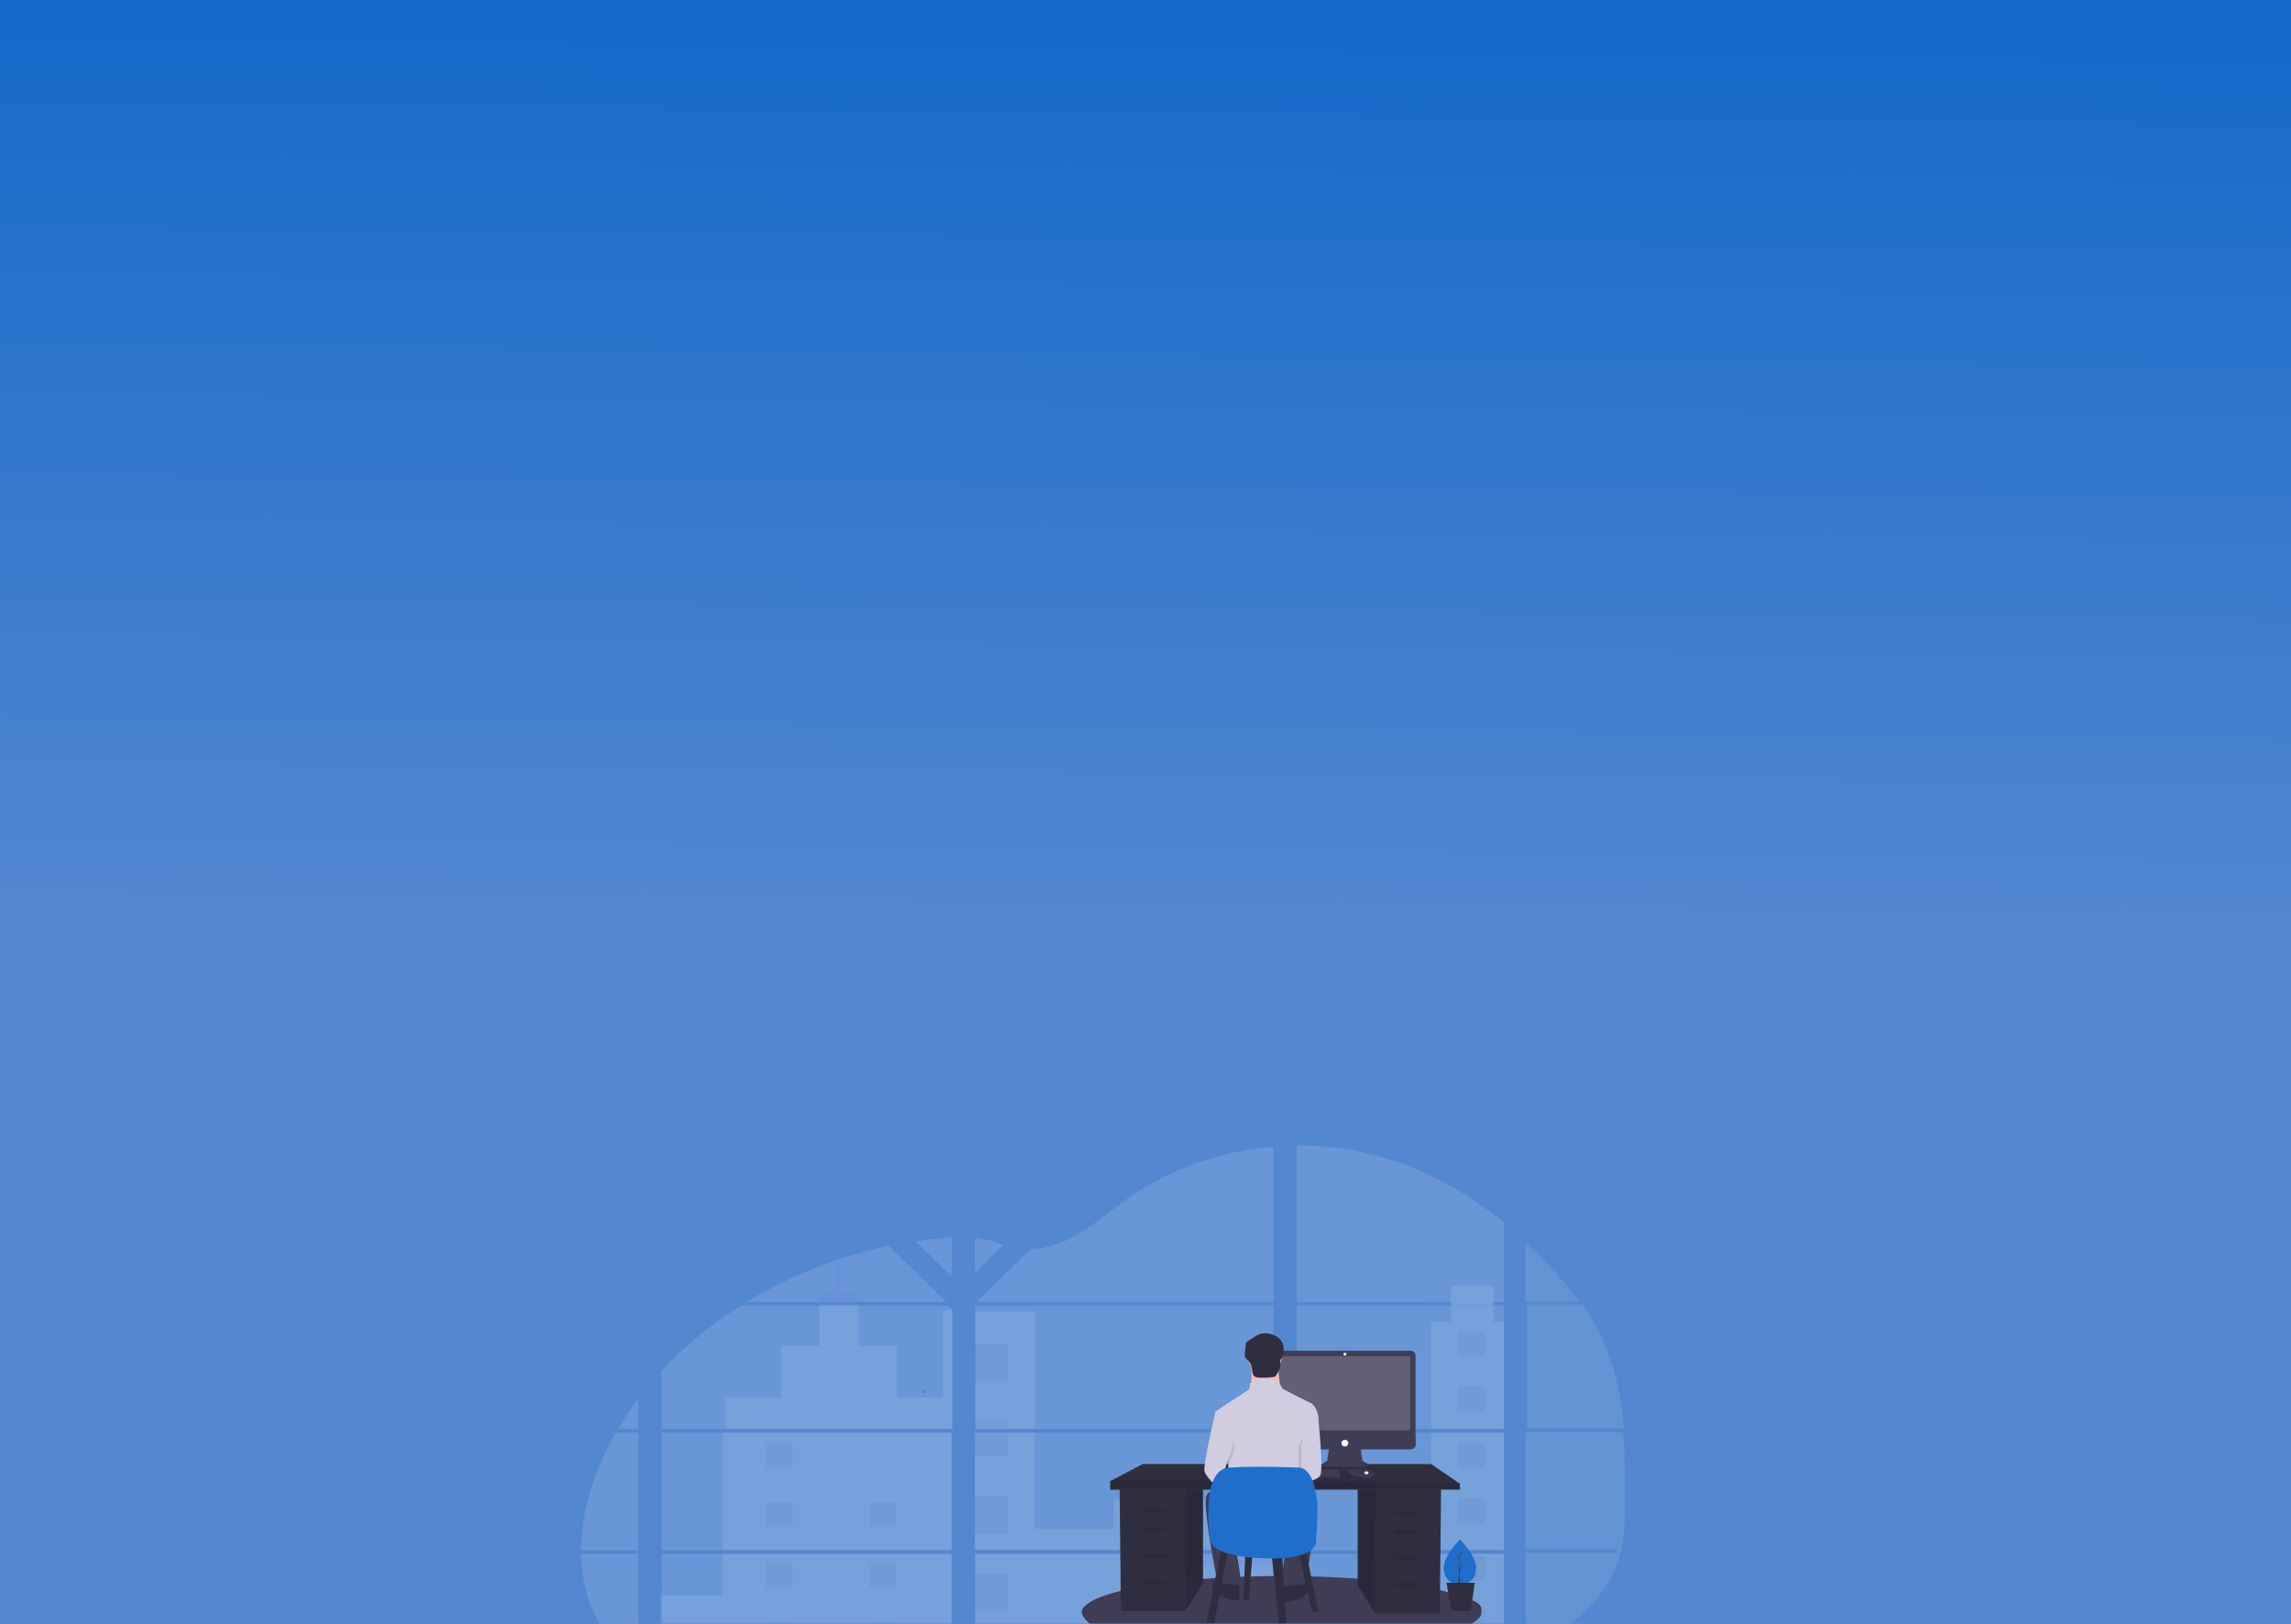 <?xml version="1.0" encoding="UTF-8"?>
<svg width="1514px" height="1073px" viewBox="0 0 1514 1073" version="1.1" xmlns="http://www.w3.org/2000/svg" xmlns:xlink="http://www.w3.org/1999/xlink">
    <rect x="0" y="0" width="1514" height="1073" fill="#808080" stroke="none"/>
    <!-- Generator: Sketch 53.2 (72643) - https://sketchapp.com -->
    <title>Group 9</title>
    <desc>Created with Sketch.</desc>
    <defs>
        <linearGradient x1="50.848%" y1="0.268%" x2="50%" y2="56.768%" id="linearGradient-1">
            <stop stop-color="#1368CA" offset="0%"></stop>
            <stop stop-color="#5387CF" offset="100%"></stop>
        </linearGradient>
        <polygon id="path-2" points="1.37817202e-14 0 1514 0 1514 1073 1.37817202e-14 1073"></polygon>
    </defs>
    <g id="Login-&amp;-Registration" stroke="none" stroke-width="1" fill="none" fill-rule="evenodd">
        <g id="Group-9">
            <g id="bg">
                <mask id="mask-3" fill="white">
                    <use xlink:href="#path-2"></use>
                </mask>
                <use id="Mask" fill="url(#linearGradient-1)" xlink:href="#path-2"></use>
                <g id="Group-9" mask="url(#mask-3)">
                    <g transform="translate(384, 757)">
                        <g id="Group-24">
                            <path d="M688.687,189.593 L624.116,189.593 L624.116,266.63 L683.967,266.63 C684.122,267.425 684.269,268.22 684.445,269.008 L624.116,269.008 L624.116,331.121 L624.418,331.024 C626.122,330.434 627.815,329.808 629.496,329.144 L630.577,328.709 C632.3,328.013 633.993,327.268 635.655,326.476 C636.252,326.206 636.842,325.923 637.425,325.633 C646.71,321.133 655.27,315.31 662.828,308.352 C663.045,308.165 663.249,307.972 663.446,307.785 C664.478,306.804 665.489,305.815 666.473,304.799 L667.554,303.666 C668.713,302.428 669.83,301.15 670.918,299.857 L671.396,299.29 C675.772,294.009 679.449,288.203 682.338,282.01 C682.429,281.823 682.506,281.629 682.591,281.443 C683.468,279.494 684.262,277.517 684.95,275.505 C685.245,274.655 685.526,273.805 685.772,272.955 C685.856,272.699 685.934,272.45 686.004,272.201 C689.586,259.863 690,247.041 690,234.288 C690,232.802 690,231.309 690,229.829 C690,224.68 689.923,219.461 689.824,214.311 C689.824,212.97 689.761,211.636 689.726,210.289 C689.642,206.865 689.515,203.445 689.347,200.031 C689.305,199.077 689.263,198.13 689.199,197.19 C689.199,196.644 689.143,196.098 689.108,195.552 C688.968,193.526 688.841,191.563 688.687,189.593 Z" id="Path" fill="#FFFFFF" fill-rule="nonzero" opacity="0.1"></path>
                            <path d="M624.137,103.253 L659.729,103.253 C653.894,95.315 647.565,87.737 640.779,80.561 C635.486,74.909 629.932,69.395 624.116,64.088 L624.137,103.253 Z" id="Path" fill="#FFFFFF" fill-rule="nonzero" opacity="0.1"></path>
                            <path d="M625.006,105.054 L625.006,186.923 L689.11,186.923 C689.11,186.686 689.068,186.441 689.047,186.224 C688.991,185.582 688.935,184.939 688.872,184.289 C688.809,183.64 688.725,182.78 688.641,182.019 C688.557,181.257 688.473,180.377 688.375,179.567 C688.277,178.756 688.193,177.925 688.089,177.108 C687.984,176.29 687.886,175.473 687.774,174.663 C687.662,173.852 687.557,173.028 687.431,172.218 C687.333,171.519 687.242,170.876 687.137,170.199 C686.99,169.248 686.837,168.291 686.676,167.348 C686.657,167.207 686.632,167.067 686.599,166.929 C685.441,159.988 683.867,153.122 681.885,146.369 C679.788,139.215 677.129,132.238 673.932,125.502 C670.484,118.377 666.483,111.533 661.965,105.033 L625.006,105.054 Z" id="Path" fill="#FFFFFF" fill-rule="nonzero" opacity="0.1"></path>
                            <path d="M472.947,189.769 L472.947,267.39 L609.871,267.39 L609.871,189.769 L472.947,189.769 Z M472.947,269.786 L472.947,322.348 C488.885,317.257 507.111,319.311 523.636,323.49 C536.43,326.736 548.897,331.151 561.671,334.327 C567.376,335.783 573.168,336.876 579.011,337.601 L580.447,337.754 C581.145,337.824 581.842,337.893 582.539,337.949 L584.631,338.095 L584.847,338.095 L585.781,338.095 C585.888,338.102 585.995,338.102 586.102,338.095 L587.232,338.137 L587.266,338.137 C587.803,338.137 588.347,338.137 588.891,338.179 L589.588,338.179 C590.125,338.179 590.669,338.179 591.213,338.179 L592.405,338.179 L593.367,338.179 C593.779,338.179 594.183,338.179 594.587,338.137 C595.243,338.137 595.898,338.081 596.561,338.032 L597.781,337.956 L599.287,337.837 C600.354,337.754 601.379,337.642 602.459,337.517 C602.878,337.468 603.303,337.42 603.721,337.357 L604.342,337.28 C605.395,337.141 606.434,336.974 607.486,336.8 C608.26,336.681 609.034,336.535 609.815,336.396 L609.815,269.786 L472.947,269.786 Z M574.786,103.331 L574.786,105.727 L472.947,105.727 L472.947,187.373 L609.871,187.373 L609.871,105.754 L603.003,105.754 L603.003,103.359 L609.871,103.359 L609.871,50.608 C583.236,29.178 552.104,12.393 517.431,4.642 C502.827,1.413 487.903,-0.141 472.947,0.01 L472.947,103.359 L574.786,103.331 Z M261.724,102.871 L262.205,103.331 L457.628,103.331 L457.628,0.727 C422.836,3.618 388.908,15.291 361.555,34.631 C348.412,43.915 336.608,54.919 321.861,62.044 C314.123,65.88 305.669,68.062 297.039,68.452 L261.724,102.871 Z M260.378,60.777 L260.378,84.004 L279.26,65.596 C272.238,63.172 266.702,61.515 260.35,60.805 L260.378,60.777 Z M259.751,352.986 L260.378,352.986 L260.378,403.897 C267.504,403.368 274.602,402.639 281.672,401.71 C313.287,397.641 344.266,389.625 373.882,377.849 L373.882,377.849 C377.062,376.577 380.218,375.263 383.351,373.907 C385.438,373.002 387.513,372.073 389.577,371.122 C392.673,369.701 395.745,368.24 398.795,366.741 C412.289,360.116 425.305,352.562 437.75,344.134 C438.524,343.611 439.305,343.082 440.072,342.546 C441.615,341.478 443.146,340.4 444.666,339.314 C445.426,338.764 446.186,338.214 446.939,337.656 L448.487,336.472 C450.049,335.309 451.604,334.139 453.18,332.99 L453.18,332.99 C454.637,331.945 456.108,330.901 457.6,329.926 L457.6,269.751 L300.616,269.751 C300.728,269.396 300.832,269.055 300.951,268.678 C300.825,269.041 300.714,269.375 300.609,269.751 L260.35,269.751 L260.35,352.972 L259.751,352.986 Z M260.378,105.74 L260.378,187.373 L457.628,187.373 L457.628,105.754 L260.378,105.74 Z M260.378,189.755 L260.378,267.39 L457.628,267.39 L457.628,189.769 L260.378,189.755 Z M220.942,63.166 L245.039,86.657 L245.039,60.672 C236.965,61.174 228.933,62.005 220.942,63.166 Z M53.151,189.769 L53.151,267.39 L245.039,267.39 L245.039,189.769 L53.151,189.769 Z M99.531,381.471 C128.616,392.531 159.026,399.738 189.985,402.908 L190.117,402.908 C195.969,403.526 201.838,404.004 207.722,404.343 L207.939,404.343 L207.939,404.343 C220.273,405.039 232.656,405.2 245.018,404.74 L245.018,269.786 L53.151,269.786 L53.848,359.156 L99.531,381.471 Z M0,267.39 L37.846,267.39 L37.846,189.769 L22.877,189.769 C21.322,192.499 19.816,195.243 18.386,198.029 C17.619,199.51 16.873,201.008 16.148,202.521 C6.296,222.949 0.035,245.403 0,267.39 Z M0,269.786 C0.307,285.554 3.863,301.029 11.665,315.328 C18.149,327.202 27.158,337.615 37.818,346.669 L37.818,269.786 L0,269.786 Z M24.25,187.373 L37.818,187.373 L37.818,167.176 C32.928,173.648 28.407,180.391 24.278,187.373 L24.25,187.373 Z M109.265,103.359 L240.514,103.359 L240.988,102.899 L240.291,102.202 L240.291,102.202 L203.386,66.244 C192.432,68.528 181.615,71.423 170.985,74.915 C169.981,75.242 168.977,75.611 167.98,75.925 C147.455,82.879 127.764,92.079 109.265,103.359 L109.265,103.359 Z M53.151,148.886 L53.151,187.373 L221.437,187.373 L221.437,187.373 L221.472,187.373 L245.06,187.373 L245.06,107.976 L242.368,105.789 L105.402,105.789 C86.2,117.848 68.637,132.333 53.151,148.886 L53.151,148.886 Z" id="Shape" fill="#F4F9FF" fill-rule="nonzero" opacity="0.138"></path>
                            <polygon id="Path" fill="#FFFFFF" fill-rule="nonzero" opacity="0.1" points="561.794 116.438 561.794 186.923 609.871 186.923 609.871 116.438 603.021 116.438 603.021 92.571 574.875 92.571 574.875 116.438"></polygon>
                            <rect id="Rectangle" fill="#FFFFFF" fill-rule="nonzero" opacity="0.1" x="561.794" y="189.593" width="48.077" height="77.44"></rect>
                            <path d="M609.871,269.703 L561.794,269.703 L561.794,334.343 C567.483,335.798 573.259,336.893 579.085,337.621 L580.518,337.774 C581.214,337.851 581.909,337.914 582.605,337.97 L584.692,338.116 C584.761,338.116 584.838,338.116 584.907,338.116 C585.213,338.116 585.526,338.116 585.839,338.158 L586.159,338.158 C586.535,338.158 586.91,338.158 587.293,338.2 L587.293,338.2 C587.829,338.2 588.371,338.2 588.914,338.242 L589.609,338.242 C590.152,338.242 590.687,338.242 591.23,338.242 L592.419,338.242 L593.379,338.242 L594.603,338.2 C595.25,338.2 595.911,338.144 596.565,338.095 L597.775,338.019 L599.284,337.9 C600.342,337.809 601.371,337.705 602.442,337.579 L603.701,337.419 L604.32,337.342 C605.371,337.195 606.407,337.042 607.457,336.861 C608.236,336.742 609.002,336.596 609.781,336.456 L609.871,269.703 Z" id="Path" fill="#FFFFFF" fill-rule="nonzero" opacity="0.1"></path>
                            <rect id="Rectangle" fill="#FFFFFF" fill-rule="nonzero" opacity="0.1" x="260.865" y="109.484" width="39.174" height="77.44"></rect>
                            <polygon id="Path" fill="#FFFFFF" fill-rule="nonzero" opacity="0.1" points="259.974 189.593 259.974 267.033 456.735 267.033 456.735 233.632 351.929 233.632 351.929 253.338 299.613 253.338 299.613 189.593"></polygon>
                            <path d="M259.974,353.159 L260.601,353.159 L260.601,404.11 C267.718,403.571 274.806,402.842 281.867,401.922 C313.452,397.834 344.399,389.801 373.987,378.011 C382.455,374.61 390.748,370.907 398.868,366.902 C412.345,360.271 425.344,352.71 437.773,344.274 C440.879,342.165 443.936,340.006 446.944,337.8 C449.033,336.259 451.122,334.691 453.211,333.165 C454.666,332.12 456.136,331.074 457.626,330.092 L457.626,269.879 L300.822,269.879 C300.933,269.524 301.038,269.183 301.149,268.813 C301.031,269.169 300.913,269.51 300.808,269.879 L260.601,269.879 L260.601,353.124 L259.974,353.159 Z" id="Path" fill="#FFFFFF" fill-rule="nonzero" opacity="0.1"></path>
                            <path d="M156.697,103.253 L182.516,103.253 L182.516,96.076 L170.948,96.076 L170.948,74.769 C169.947,75.097 168.946,75.467 167.952,75.781 L167.952,96.076 L156.697,96.076 L156.697,103.253 Z" id="Path" fill="#6C63FF" fill-rule="nonzero" opacity="0.1"></path>
                            <polygon id="Path" fill="#FFFFFF" fill-rule="nonzero" opacity="0.1" points="95.265 186.923 222.172 186.923 222.13 186.923 222.193 186.923 245.729 186.923 245.729 108.471 239.062 108.471 239.062 166.47 208.581 166.47 208.581 132.146 183.396 132.146 183.396 105.033 157.549 105.033 157.549 132.146 132.371 132.146 132.371 166.463 95.265 166.463"></polygon>
                            <path d="M93.757,189.593 L93.757,267.278 L244.839,267.278 L244.839,189.593 L93.757,189.593 Z M99.032,381.452 C128.181,392.521 158.658,399.734 189.684,402.907 L189.817,402.907 C195.682,403.525 201.564,404.003 207.461,404.342 L207.678,404.342 L207.678,404.342 C220.039,405.039 232.449,405.2 244.839,404.74 L244.839,269.676 L93.757,269.676 L93.757,297.215 L52.529,297.215 L52.746,358.701 L99.032,381.452 Z" id="Shape" fill="#FFFFFF" fill-rule="nonzero" opacity="0.1"></path>
                            <rect id="Rectangle" fill="#2B5FA9" fill-rule="nonzero" opacity="0.1" x="259.974" y="130.846" width="22.258" height="24.923"></rect>
                            <rect id="Rectangle" fill="#6C63FF" fill-rule="nonzero" opacity="0.1" x="259.974" y="181.582" width="22.258" height="5.341"></rect>
                            <rect id="Rectangle" fill="#2B5FA9" fill-rule="nonzero" opacity="0.1" x="259.974" y="189.593" width="22.258" height="16.022"></rect>
                            <rect id="Rectangle" fill="#2B5FA9" fill-rule="nonzero" opacity="0.1" x="259.974" y="231.429" width="22.258" height="24.923"></rect>
                            <rect id="Rectangle" fill="#2B5FA9" fill-rule="nonzero" opacity="0.1" x="259.974" y="283.055" width="22.258" height="24.923"></rect>
                            <rect id="Rectangle" fill="#6C63FF" fill-rule="nonzero" opacity="0.1" x="366.813" y="266.143" width="91.703" height="1.78"></rect>
                            <rect id="Rectangle" fill="#6C63FF" fill-rule="nonzero" opacity="0.1" x="366.813" y="269.703" width="91.703" height="7.121"></rect>
                            <rect id="Rectangle" fill="#6C63FF" fill-rule="nonzero" opacity="0.1" x="366.813" y="299.077" width="91.703" height="10.681"></rect>
                            <rect id="Rectangle" fill="#2B5FA9" fill-rule="nonzero" opacity="0.1" transform="translate(588.503, 130.846) rotate(-180) translate(-588.503, -130.846) " x="579.6" y="122.835" width="17.806" height="16.022"></rect>
                            <rect id="Rectangle" fill="#2B5FA9" fill-rule="nonzero" opacity="0.1" transform="translate(588.503, 167.341) rotate(-180) translate(-588.503, -167.341) " x="579.6" y="159.33" width="17.806" height="16.022"></rect>
                            <rect id="Rectangle" fill="#2B5FA9" fill-rule="nonzero" opacity="0.1" transform="translate(588.503, 204.725) rotate(-180) translate(-588.503, -204.725) " x="579.6" y="196.714" width="17.806" height="16.022"></rect>
                            <rect id="Rectangle" fill="#2B5FA9" fill-rule="nonzero" opacity="0.1" transform="translate(588.503, 241.22) rotate(-180) translate(-588.503, -241.22) " x="579.6" y="233.209" width="17.806" height="16.022"></rect>
                            <rect id="Rectangle" fill="#2B5FA9" fill-rule="nonzero" opacity="0.1" transform="translate(588.503, 279.495) rotate(-180) translate(-588.503, -279.495) " x="579.6" y="271.484" width="17.806" height="16.022"></rect>
                            <rect id="Rectangle" fill="#2B5FA9" fill-rule="nonzero" opacity="0.1" transform="translate(588.503, 315.989) rotate(-180) translate(-588.503, -315.989) " x="579.6" y="307.978" width="17.806" height="16.022"></rect>
                            <rect id="Rectangle" fill="#2B5FA9" fill-rule="nonzero" opacity="0.1" transform="translate(130.877, 204.725) rotate(-180) translate(-130.877, -204.725) " x="121.974" y="196.714" width="17.806" height="16.022"></rect>
                            <rect id="Rectangle" fill="#2B5FA9" fill-rule="nonzero" opacity="0.1" transform="translate(199.432, 243.89) rotate(-180) translate(-199.432, -243.89) " x="190.529" y="235.879" width="17.806" height="16.022"></rect>
                            <rect id="Rectangle" fill="#2B5FA9" fill-rule="nonzero" opacity="0.1" transform="translate(130.877, 243.89) rotate(-180) translate(-130.877, -243.89) " x="121.974" y="235.879" width="17.806" height="16.022"></rect>
                            <rect id="Rectangle" fill="#2B5FA9" fill-rule="nonzero" opacity="0.1" transform="translate(199.432, 283.945) rotate(-180) translate(-199.432, -283.945) " x="190.529" y="275.934" width="17.806" height="16.022"></rect>
                            <rect id="Rectangle" fill="#2B5FA9" fill-rule="nonzero" opacity="0.1" transform="translate(130.877, 283.945) rotate(-180) translate(-130.877, -283.945) " x="121.974" y="275.934" width="17.806" height="16.022"></rect>
                            <rect id="Rectangle" fill="#2B5FA9" fill-rule="nonzero" opacity="0.1" transform="translate(199.432, 323.11) rotate(-180) translate(-199.432, -323.11) " x="190.529" y="315.099" width="17.806" height="16.022"></rect>
                            <rect id="Rectangle" fill="#2B5FA9" fill-rule="nonzero" opacity="0.1" transform="translate(130.877, 323.11) rotate(-180) translate(-130.877, -323.11) " x="121.974" y="315.099" width="17.806" height="16.022"></rect>
                            <path d="M259.974,353.374 L260.601,353.374 L260.601,353.374 L259.974,353.374 Z M300.8,270.287 L300.8,270.287 C300.912,269.933 301.016,269.592 301.134,269.217 C301.016,269.578 300.905,269.933 300.8,270.287 Z M574.573,104.143 L574.573,106.535 L602.748,106.535 L602.748,104.143 L574.573,104.143 Z M259.974,353.374 L260.601,353.374 L260.601,353.374 L259.974,353.374 Z M300.8,270.287 L300.8,270.287 C300.912,269.933 301.016,269.592 301.134,269.217 C301.016,269.578 300.905,269.933 300.8,270.287 Z M259.974,353.374 L260.601,353.374 L260.601,353.374 L259.974,353.374 Z M300.8,270.287 L300.8,270.287 C300.912,269.933 301.016,269.592 301.134,269.217 C301.016,269.578 300.905,269.933 300.8,270.287 Z" id="Shape" fill="#6C63FF" fill-rule="nonzero" opacity="0.1"></path>
                            <ellipse id="Oval" fill="#000000" fill-rule="nonzero" opacity="0.1" cx="226.587" cy="162.445" rx="1.335" ry="1.335"></ellipse>
                        </g>
                        <g id="undraw_laravel_and_vue_59tp" transform="translate(331, 124)">
                            <path d="M264,182.555 C264,195.996 206.058,221 133.072,221 C60.086,221 0,197.547 0,184.105 C0,170.663 60.086,172.323 133.072,172.323 C206.058,172.323 264,169.113 264,182.555 Z" id="Path" fill="#3F3D56" fill-rule="nonzero"></path>
                            <path d="M264,182.555 C264,195.996 206.058,221 133.072,221 C60.086,221 0,197.547 0,184.105 C0,170.663 60.086,172.323 133.072,172.323 C206.058,172.323 264,169.113 264,182.555 Z" id="Path" fill="#000000" fill-rule="nonzero" opacity="0.1"></path>
                            <ellipse id="Oval" fill="#3F3D56" fill-rule="nonzero" cx="132" cy="184.464" rx="132" ry="24.06"></ellipse>
                            <polygon id="Path" fill="#2F2E41" fill-rule="nonzero" points="182.222 101.589 182.222 166.356 193.025 184.012 193.847 185.355 236.472 185.355 237.333 101.589"></polygon>
                            <polygon id="Path" fill="#000000" fill-rule="nonzero" opacity="0.1" points="182.222 102.48 182.222 166.902 193.11 184.464 193.778 102.48"></polygon>
                            <polygon id="Path" fill="#2F2E41" fill-rule="nonzero" points="80 99.806 80 164.574 69.197 182.23 68.375 183.573 25.75 183.573 24.889 99.806"></polygon>
                            <polygon id="Path" fill="#000000" fill-rule="nonzero" opacity="0.1" points="80 100.698 80 165.12 69.113 182.681 68.444 100.698"></polygon>
                            <polygon id="Path" fill="#2F2E41" fill-rule="nonzero" points="249.778 99.464 249.778 103.371 18.667 103.371 18.667 97.727 40.145 86.44 230.876 86.44"></polygon>
                            <polygon id="Path" fill="#000000" fill-rule="nonzero" opacity="0.1" points="249.778 98.778 249.778 102.48 18.667 102.48 18.667 97.133"></polygon>
                            <polygon id="Path" fill="#000000" fill-rule="nonzero" opacity="0.1" points="52.109 118.52 41.679 118.52 37.333 115.847 56.889 115.847"></polygon>
                            <polygon id="Path" fill="#000000" fill-rule="nonzero" opacity="0.1" points="52.109 130.996 41.679 130.996 37.333 128.323 56.889 128.323"></polygon>
                            <polygon id="Path" fill="#000000" fill-rule="nonzero" opacity="0.1" points="52.109 148.819 41.679 148.819 37.333 146.145 56.889 146.145"></polygon>
                            <polygon id="Path" fill="#000000" fill-rule="nonzero" opacity="0.1" points="52.109 165.75 41.679 165.75 37.333 163.077 56.889 163.077"></polygon>
                            <polygon id="Path" fill="#000000" fill-rule="nonzero" opacity="0.1" points="209.225 120.302 219.654 120.302 224 117.629 204.444 117.629"></polygon>
                            <polygon id="Path" fill="#000000" fill-rule="nonzero" opacity="0.1" points="209.225 132.778 219.654 132.778 224 130.105 204.444 130.105"></polygon>
                            <polygon id="Path" fill="#000000" fill-rule="nonzero" opacity="0.1" points="209.225 149.71 219.654 149.71 224 147.036 204.444 147.036"></polygon>
                            <polygon id="Path" fill="#000000" fill-rule="nonzero" opacity="0.1" points="209.225 167.532 219.654 167.532 224 164.859 204.444 164.859"></polygon>
                            <path d="M163.451,75.396 L162.036,84.384 C162.036,84.384 155.069,88.065 159.968,88.174 C164.866,88.282 187.945,88.174 187.945,88.174 C187.945,88.174 192.408,88.174 185.332,84.275 L183.917,74.855 L163.451,75.396 Z" id="Path" fill="#3F3D56" fill-rule="nonzero"></path>
                            <path d="M158.981,88.2 C159.932,87.428 160.955,86.748 162.035,86.171 L163.45,77.099 L183.916,77.118 L185.332,86.061 C186.495,86.664 187.591,87.388 188.602,88.222 C189.511,88.014 190.504,87.24 185.332,84.364 L183.916,74.855 L163.45,75.401 L162.035,84.473 C162.035,84.473 156.18,87.596 158.981,88.2 Z" id="Path" fill="#000000" fill-rule="nonzero" opacity="0.1"></path>
                            <rect id="Rectangle" fill="#3F3D56" fill-rule="nonzero" x="127.111" y="11.585" width="93.333" height="65.052" rx="3"></rect>
                            <path d="M130.778,15.149 L215.889,15.149 C216.441,15.149 216.889,15.597 216.889,16.149 L216.889,63.161 C216.889,63.714 216.441,64.161 215.889,64.161 L130.778,64.161 C130.225,64.161 129.778,63.714 129.778,63.161 L129.778,16.149 C129.778,15.597 130.225,15.149 130.778,15.149 Z" id="Rectangle" fill="#F2F2F2" fill-rule="nonzero" opacity="0.195"></path>
                            <ellipse id="Oval" fill="#F2F2F2" fill-rule="nonzero" cx="173.778" cy="13.812" rx="1" ry="1"></ellipse>
                            <path d="M220.444,67.726 L220.444,73.381 C220.445,74.245 220.099,75.073 219.483,75.684 C218.868,76.294 218.033,76.637 217.163,76.637 L130.393,76.637 C129.522,76.637 128.688,76.294 128.072,75.684 C127.457,75.073 127.111,74.245 127.111,73.381 L127.111,67.726 L220.444,67.726 Z" id="Path" fill="#3F3D56" fill-rule="nonzero"></path>
                            <ellipse id="Oval" fill="#F2F2F2" fill-rule="nonzero" cx="173.778" cy="72.627" rx="2.222" ry="2.228"></ellipse>
                            <polygon id="Path" fill="#3F3D56" fill-rule="nonzero" points="170.667 94.188 170.667 95.351 111.111 95.351 111.111 94.421 111.193 94.188 112.661 90.004 169.449 90.004"></polygon>
                            <path d="M192.87,93.166 C192.761,93.66 192.348,94.18 191.414,94.672 C188.063,96.438 181.25,94.201 181.25,94.201 C181.25,94.201 176,93.259 176,90.787 C176.147,90.681 176.301,90.584 176.46,90.499 C177.869,89.713 182.54,87.775 190.822,90.581 C191.432,90.783 191.977,91.159 192.397,91.668 C192.773,92.059 192.949,92.616 192.87,93.166 L192.87,93.166 Z" id="Path" fill="#3F3D56" fill-rule="nonzero"></path>
                            <path d="M192.871,93.252 C188.876,94.943 185.316,95.069 181.662,92.265 C179.819,90.851 178.145,90.502 176.889,90.528 C178.261,89.726 182.81,87.747 190.876,90.612 C191.47,90.818 192.001,91.202 192.409,91.722 C192.776,92.121 192.948,92.69 192.871,93.252 L192.871,93.252 Z" id="Path" fill="#000000" fill-rule="nonzero" opacity="0.1"></path>
                            <ellipse id="Oval" fill="#F2F2F2" fill-rule="nonzero" cx="188" cy="92.232" rx="1.333" ry="1"></ellipse>
                            <polygon id="Path" fill="#000000" fill-rule="nonzero" opacity="0.1" points="170.667 94.46 170.667 95.351 111.111 95.351 111.111 94.638 111.193 94.46"></polygon>
                            <ellipse id="Oval" fill="#FFB9B9" fill-rule="nonzero" cx="120.889" cy="14.258" rx="11.556" ry="11.585"></ellipse>
                            <path d="M112,20.29 L112,39.21 L131.556,39.21 C131.556,39.21 129.032,23.444 130.294,18.714 L112,20.29 Z" id="Path" fill="#FFB9B9" fill-rule="nonzero"></path>
                            <path d="M150.25,45.661 C150.25,45.661 131.978,36.695 131.978,36.076 C131.978,35.458 130.12,31.438 128.881,31.438 C127.642,31.438 117.112,28.037 111.228,32.984 L110.608,37.004 L88,51.845 L94.194,74.416 C94.194,74.416 98.22,78.745 96.981,81.837 C95.743,84.929 97.911,100.698 97.911,100.698 L146.534,99.152 L146.534,78.126 C146.534,78.126 148.082,73.179 149.012,71.633 C149.941,70.087 149.012,65.45 149.012,65.45 L156.444,56.174 C156.444,56.174 155.515,47.516 150.25,45.661 Z" id="Path" fill="#D0CDE1" fill-rule="nonzero"></path>
                            <path d="M88.572,59.326 L89.99,51.685 C89.99,51.685 81.797,86.928 82.743,90.982 C83.688,95.037 90.62,101.274 91.565,101.586 C92.511,101.898 101.333,74.764 101.333,74.764 L88.572,59.326 Z" id="Path" fill="#000000" fill-rule="nonzero" opacity="0.1"></path>
                            <path d="M93.569,50.794 L88.212,51.729 C88.212,51.729 80.02,86.941 80.965,90.991 C81.91,95.042 88.842,101.274 89.788,101.586 C90.733,101.898 99.556,74.788 99.556,74.788 L93.569,50.794 Z" id="Path" fill="#D0CDE1" fill-rule="nonzero"></path>
                            <path d="M151.688,61.214 L154.339,56.141 C154.339,56.141 158.082,90.885 155.587,94.268 C153.092,97.65 143.222,98.915 143.222,98.915 L143.111,73.667 L151.688,61.214 Z" id="Path" fill="#000000" fill-rule="nonzero" opacity="0.1"></path>
                            <path d="M152.062,51.685 L156.117,55.722 C156.117,55.722 159.86,90.807 157.365,94.222 C154.869,97.637 144.999,98.915 144.999,98.915 L144.889,73.419 L152.062,51.685 Z" id="Path" fill="#D0CDE1" fill-rule="nonzero"></path>
                            <path d="M92.486,105.155 C92.486,105.155 83.593,101.745 82.06,108.254 C80.527,114.763 85.74,143.899 85.74,143.899 C85.74,143.899 89.113,165.905 91.26,166.525 C93.406,167.145 102.912,167.455 104.446,164.665 C105.979,161.876 99.846,133.36 99.846,133.36 L135.418,132.74 C135.418,132.74 133.271,157.536 132.045,159.706 C130.818,161.876 130.818,169.315 132.045,169.315 C133.271,169.315 146.764,168.695 147.684,166.835 C148.604,164.975 153.817,123.132 153.817,123.132 C153.817,123.132 158.11,108.564 153.204,109.494 C148.297,110.424 92.486,105.155 92.486,105.155 Z" id="Path" fill="#3F3D56" fill-rule="nonzero"></path>
                            <path d="M145.443,165.855 C145.443,165.855 148.548,163.614 150.1,165.855 C151.653,168.095 152.274,170.656 145.443,174.497 C138.612,178.339 133.333,177.378 133.333,176.738 L133.333,167.455 L145.443,165.855 Z" id="Path" fill="#2F2E41" fill-rule="nonzero"></path>
                            <path d="M91.89,164.964 C91.89,164.964 88.785,162.723 87.233,164.964 C85.68,167.204 85.059,169.765 91.89,173.606 C98.721,177.447 104,176.487 104,175.847 L104,166.564 L91.89,164.964 Z" id="Path" fill="#2F2E41" fill-rule="nonzero"></path>
                            <path d="M120.895,0.006 C119.727,-0.035 118.56,0.133 117.45,0.502 C116.588,0.852 115.766,1.292 114.995,1.815 L109.815,5.07 C108.916,5.463 108.34,6.365 108.353,7.355 L107.706,12.253 C107.543,13.489 107.392,14.811 107.94,15.929 C108.397,16.862 109.269,17.5 109.985,18.248 C111.132,19.449 111.904,20.965 112.205,22.607 C112.575,24.652 112.338,27.115 113.94,28.42 C114.807,29.127 115.989,29.261 117.101,29.326 C120.142,29.506 123.193,29.387 126.211,28.972 C126.691,28.936 127.159,28.803 127.588,28.582 C128.132,28.257 128.475,27.682 128.796,27.131 C129.952,25.141 131.144,23.024 131.132,20.716 C131.125,19.574 130.836,18.348 131.379,17.346 C131.666,16.92 131.977,16.512 132.311,16.123 C132.982,15.169 133.113,13.944 133.222,12.778 C133.572,9.056 133.207,6.223 130.492,3.601 C127.958,1.153 124.352,0.029 120.895,0.006 Z" id="Path" fill="#2F2E41" fill-rule="nonzero"></path>
                            <polygon id="Path" fill="#2F2E41" fill-rule="nonzero" points="92.14 141.69 81.778 194.266 86.959 194.266 96.889 142.552"></polygon>
                            <polygon id="Path" fill="#2F2E41" fill-rule="nonzero" points="125.333 146.096 131.733 206.742 136 206.742 132.16 144.363"></polygon>
                            <polygon id="Path" fill="#2F2E41" fill-rule="nonzero" points="143.111 144.335 152.143 184.464 156.444 184.464 147.842 143.472"></polygon>
                            <polygon id="Path" fill="#2F2E41" fill-rule="nonzero" points="108 144.363 106.667 176.444 110.222 176.444 112.889 144.363"></polygon>
                            <path d="M84.734,135.891 C84.734,135.891 77.91,90.077 97.103,88.793 C116.297,87.508 143.594,88.793 143.594,88.793 C143.594,88.793 159.376,87.508 154.684,135.891 C154.684,135.891 158.949,150.02 120.562,148.736 C82.175,147.451 84.734,135.891 84.734,135.891 Z" id="Path" fill="#206ECB" fill-rule="nonzero"></path>
                            <path d="M260.444,154.794 C260.444,162.915 255.669,165.75 249.778,165.75 C243.887,165.75 239.111,162.915 239.111,154.794 C239.111,146.673 249.778,136.343 249.778,136.343 C249.778,136.343 260.444,146.673 260.444,154.794 Z" id="Path" fill="#206ECB" fill-rule="nonzero"></path>
                            <polygon id="Path" fill="#3F3D56" fill-rule="nonzero" points="249.703 157.694 254.222 149.293 249.72 156.629 249.769 153.575 252.884 147.497 249.782 152.767 249.87 147.276 253.205 142.437 249.884 146.412 249.939 136.343 249.609 149.102 246.231 143.849 249.568 150.179 249.252 156.312 249.242 156.149 245.333 150.599 249.23 156.724 249.191 157.491 249.184 157.503 249.187 157.566 248.386 165.75 249.457 165.75 249.585 165.089 253.473 158.978 249.595 164.485"></polygon>
                            <polygon id="Path" fill="#2F2E41" fill-rule="nonzero" points="256.971 183.573 244.192 183.573 240.889 164.859 259.556 164.859"></polygon>
                        </g>
                    </g>
                </g>
            </g>
        </g>
    </g>
</svg>